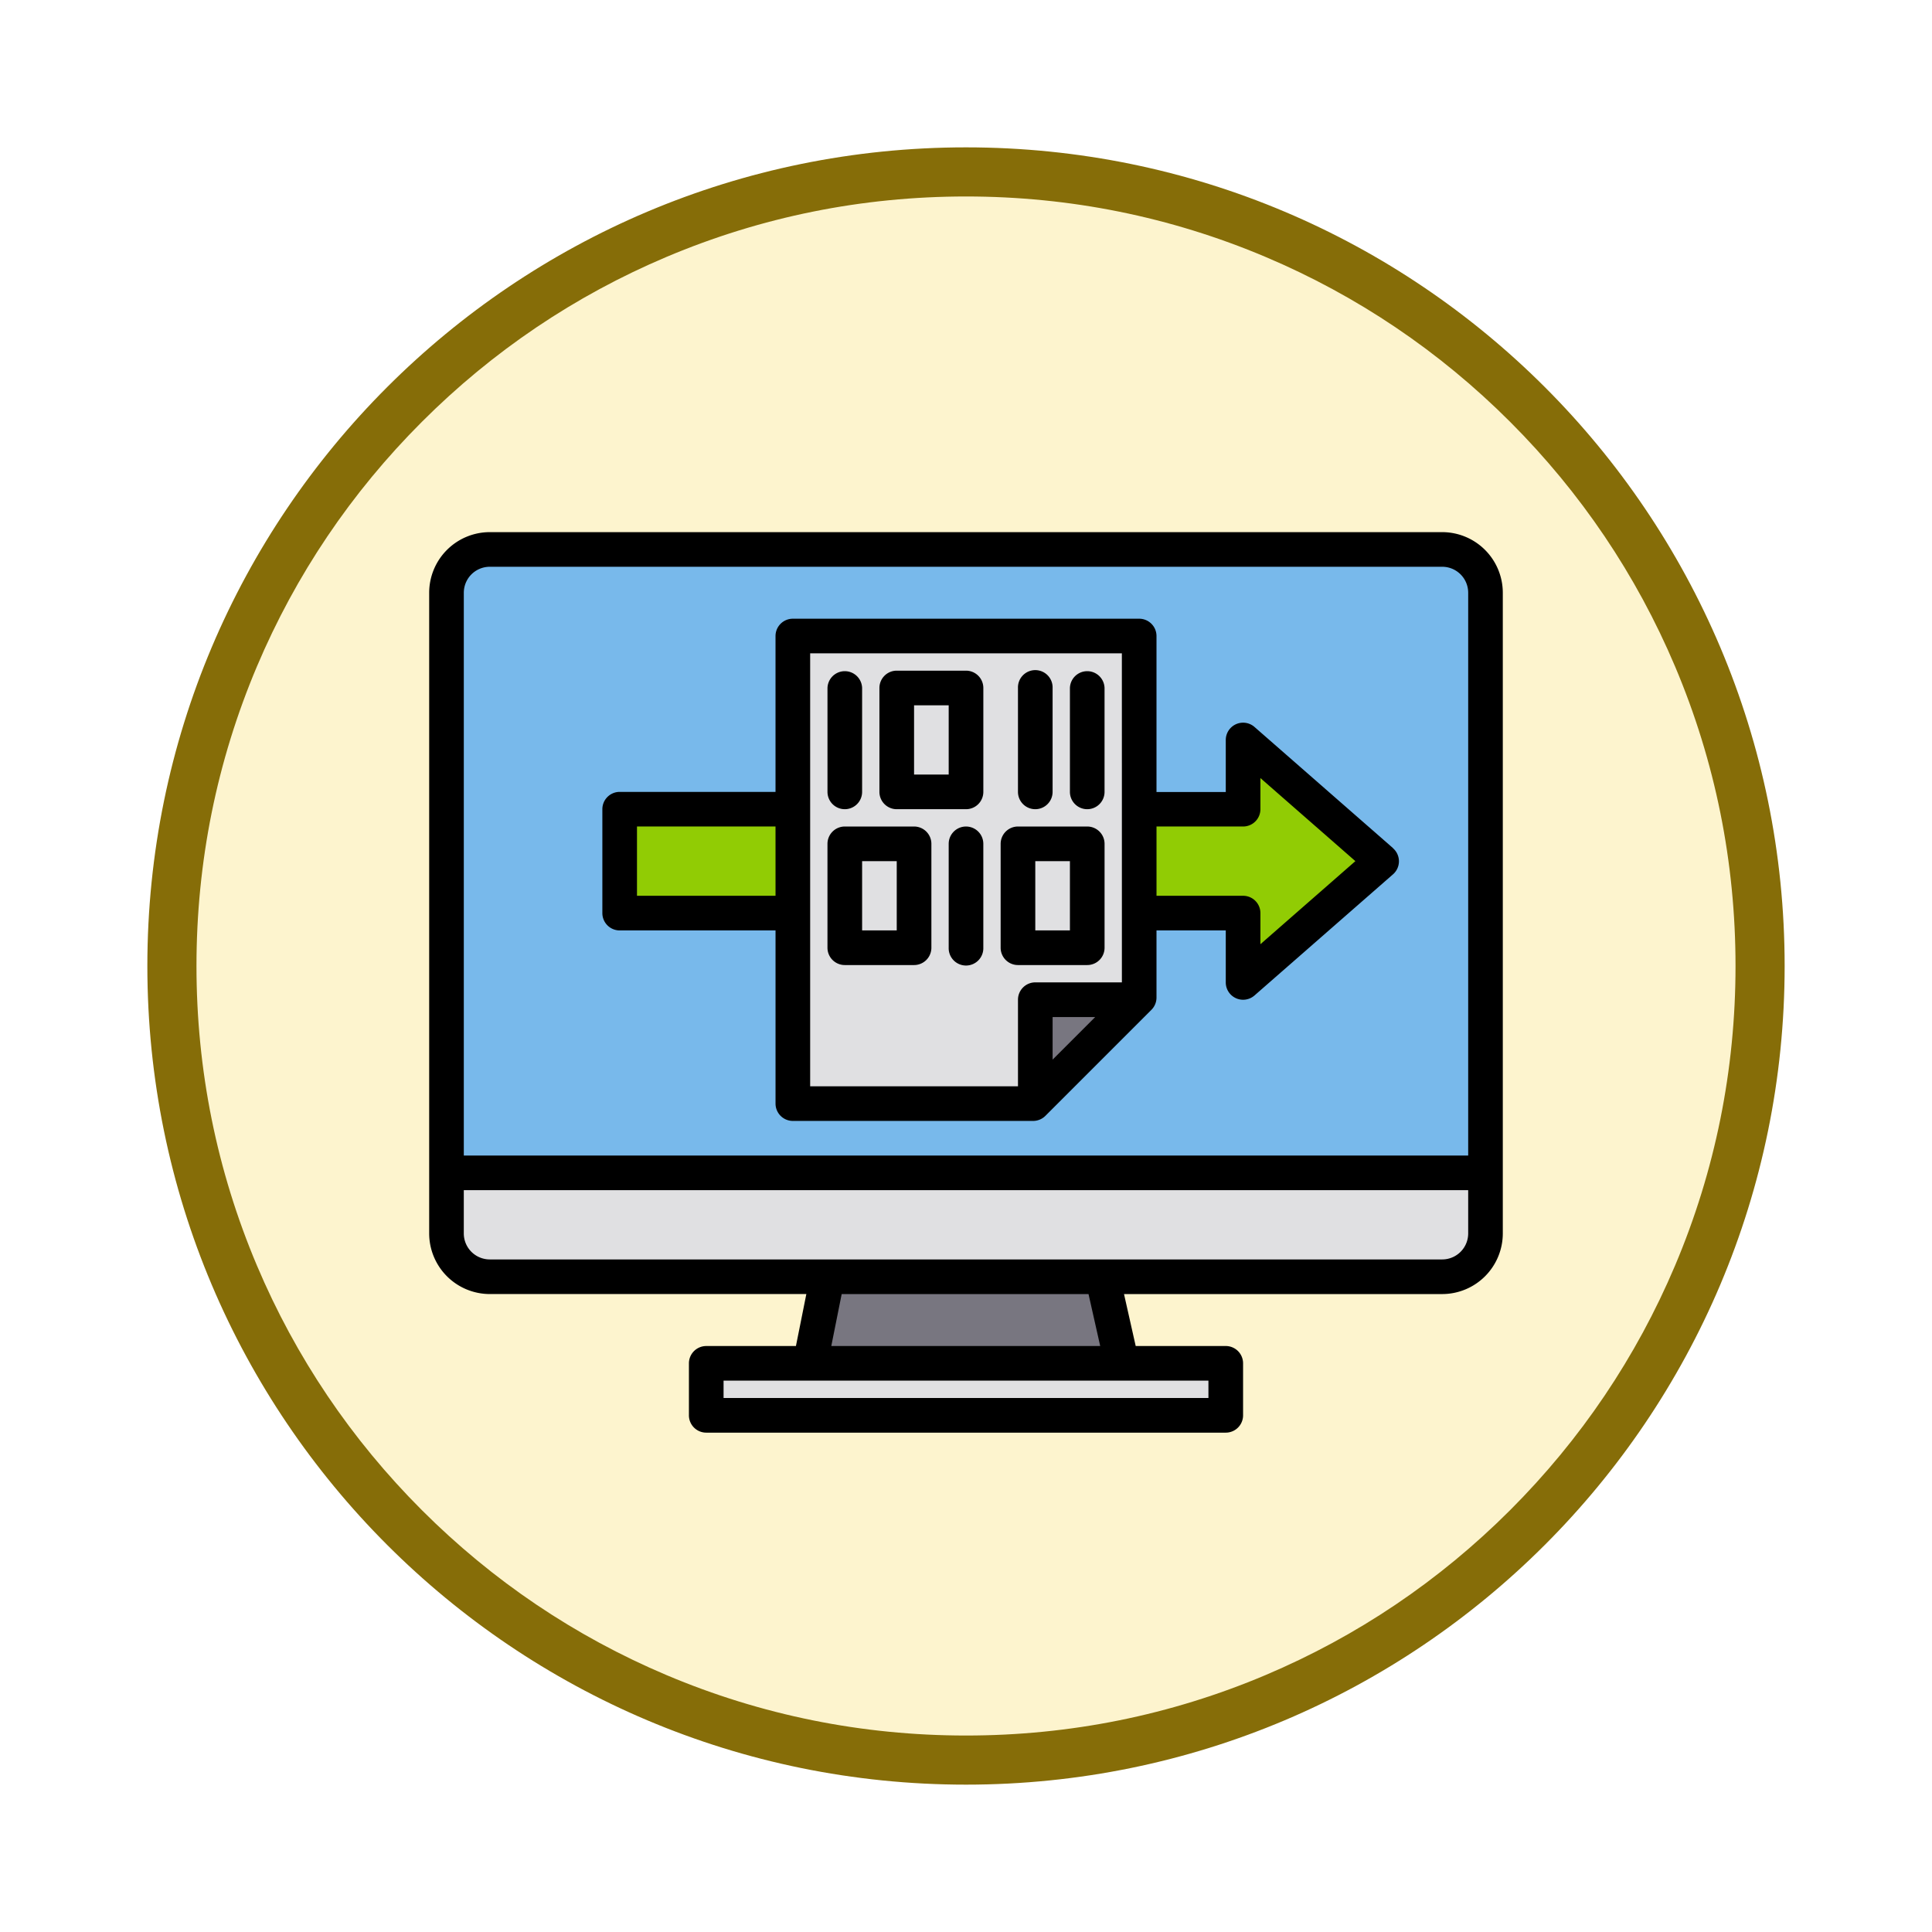 <svg xmlns="http://www.w3.org/2000/svg" xmlns:xlink="http://www.w3.org/1999/xlink" width="118" height="118" viewBox="0 0 118 118">
  <defs>
    <filter id="Trazado_982547" x="0" y="0" width="118" height="118" filterUnits="userSpaceOnUse">
      <feOffset dy="3" input="SourceAlpha"/>
      <feGaussianBlur stdDeviation="3" result="blur"/>
      <feFlood flood-opacity="0.161"/>
      <feComposite operator="in" in2="blur"/>
      <feComposite in="SourceGraphic"/>
    </filter>
  </defs>
  <g id="Grupo_1204507" data-name="Grupo 1204507" transform="translate(-584 -1239)">
    <g id="Grupo_1180857" data-name="Grupo 1180857" transform="translate(-157 -17)">
      <g id="Grupo_1179137" data-name="Grupo 1179137" transform="translate(-2.25 571)">
        <g id="Grupo_1177987" data-name="Grupo 1177987" transform="translate(752.25 691)">
          <g id="Grupo_1177681" data-name="Grupo 1177681">
            <g id="Grupo_1172010" data-name="Grupo 1172010">
              <g id="Grupo_1171046" data-name="Grupo 1171046">
                <g id="Grupo_1148525" data-name="Grupo 1148525">
                  <g transform="matrix(1, 0, 0, 1, -9, -6)" filter="url(#Trazado_982547)">
                    <g id="Trazado_982547-2" data-name="Trazado 982547" transform="translate(9 6)" fill="#fdf4ce">
                      <path d="M 50 98.5 C 43.452 98.5 37.1 97.218 31.122 94.689 C 25.347 92.247 20.16 88.749 15.705 84.295 C 11.251 79.84 7.753 74.653 5.311 68.878 C 2.782 62.9 1.5 56.548 1.5 50 C 1.5 43.452 2.782 37.1 5.311 31.122 C 7.753 25.347 11.251 20.16 15.705 15.705 C 20.16 11.251 25.347 7.753 31.122 5.311 C 37.1 2.782 43.452 1.5 50 1.5 C 56.548 1.5 62.9 2.782 68.878 5.311 C 74.653 7.753 79.84 11.251 84.295 15.705 C 88.749 20.16 92.247 25.347 94.689 31.122 C 97.218 37.1 98.5 43.452 98.5 50 C 98.5 56.548 97.218 62.9 94.689 68.878 C 92.247 74.653 88.749 79.84 84.295 84.295 C 79.84 88.749 74.653 92.247 68.878 94.689 C 62.9 97.218 56.548 98.5 50 98.5 Z" stroke="none"/>
                      <path d="M 50 3 C 43.654 3 37.499 4.242 31.706 6.692 C 26.11 9.059 21.083 12.449 16.766 16.766 C 12.449 21.083 9.059 26.11 6.692 31.706 C 4.242 37.499 3 43.654 3 50 C 3 56.346 4.242 62.501 6.692 68.294 C 9.059 73.89 12.449 78.917 16.766 83.234 C 21.083 87.551 26.11 90.941 31.706 93.308 C 37.499 95.758 43.654 97 50 97 C 56.346 97 62.501 95.758 68.294 93.308 C 73.89 90.941 78.917 87.551 83.234 83.234 C 87.551 78.917 90.941 73.89 93.308 68.294 C 95.758 62.501 97 56.346 97 50 C 97 43.654 95.758 37.499 93.308 31.706 C 90.941 26.11 87.551 21.083 83.234 16.766 C 78.917 12.449 73.89 9.059 68.294 6.692 C 62.501 4.242 56.346 3 50 3 M 50 0 C 77.614 0 100 22.386 100 50 C 100 77.614 77.614 100 50 100 C 22.386 100 0 77.614 0 50 C 0 22.386 22.386 0 50 0 Z" stroke="none" fill="#866d08"/>
                    </g>
                  </g>
                </g>
              </g>
            </g>
          </g>
        </g>
      </g>
    </g>
    <g id="sent_4927010" transform="translate(610.213 1271.501)">
      <g id="Grupo_1204505" data-name="Grupo 1204505" transform="translate(1.058 1.058)">
        <g id="Grupo_1204503" data-name="Grupo 1204503" transform="translate(0 0)">
          <path id="Trazado_1049169" data-name="Trazado 1049169" d="M79.459,58.644V94.075H16V58.644A2.643,2.643,0,0,1,18.644,56H76.815A2.643,2.643,0,0,1,79.459,58.644Z" transform="translate(-16 -56)" fill="#78b9eb"/>
          <path id="Trazado_1049170" data-name="Trazado 1049170" d="M79.459,344v3.7a2.643,2.643,0,0,1-2.644,2.644H18.644A2.643,2.643,0,0,1,16,347.7V344Z" transform="translate(-16 -305.925)" fill="#e0e0e2"/>
          <path id="Trazado_1049171" data-name="Trazado 1049171" d="M203.038,397.288H184L185.058,392h16.79Z" transform="translate(-161.789 -347.579)" fill="#787680"/>
          <path id="Trazado_1049172" data-name="Trazado 1049172" d="M136,432h31.73v3.173H136Z" transform="translate(-120.135 -382.29)" fill="#e0e0e2"/>
        </g>
        <path id="Trazado_1049173" data-name="Trazado 1049173" d="M190.675,124.557H176V96h21.153v22.078Z" transform="translate(-154.847 -90.712)" fill="#e0e0e2"/>
        <path id="Trazado_1049174" data-name="Trazado 1049174" d="M288,270.346V264h6.346" transform="translate(-252.04 -236.501)" fill="#787680"/>
        <g id="Grupo_1204504" data-name="Grupo 1204504" transform="translate(10.576 11.634)">
          <path id="Trazado_1049175" data-name="Trazado 1049175" d="M96,176h10.577v6.346H96Z" transform="translate(-96 -171.769)" fill="#91cc04"/>
          <path id="Trazado_1049176" data-name="Trazado 1049176" d="M342.346,158.807v-4.231H336v-6.346h6.346V144l8.461,7.4Z" transform="translate(-304.271 -144)" fill="#91cc04"/>
        </g>
      </g>
      <g id="Grupo_1204506" data-name="Grupo 1204506" transform="translate(0 0)">
        <path id="Trazado_1049177" data-name="Trazado 1049177" d="M69.873,48H11.7A3.706,3.706,0,0,0,8,51.7V90.835a3.706,3.706,0,0,0,3.7,3.7H31.036L30.4,97.71H24.922a1.058,1.058,0,0,0-1.058,1.058v3.173A1.058,1.058,0,0,0,24.922,103h31.73a1.058,1.058,0,0,0,1.058-1.058V98.767a1.058,1.058,0,0,0-1.058-1.058h-5.5l-.714-3.173H69.873a3.706,3.706,0,0,0,3.7-3.7V51.7A3.706,3.706,0,0,0,69.873,48ZM55.594,99.825v1.058H25.98V99.825ZM32.559,97.71l.635-3.173H48.27l.714,3.173Zm38.9-6.875a1.588,1.588,0,0,1-1.586,1.586H11.7a1.588,1.588,0,0,1-1.586-1.586V88.191H71.459Zm0-4.759H10.115V51.7A1.588,1.588,0,0,1,11.7,50.115H69.873A1.588,1.588,0,0,1,71.459,51.7Z" transform="translate(-8 -48)"/>
        <path id="Trazado_1049178" data-name="Trazado 1049178" d="M217.058,120.461h4.231a1.058,1.058,0,0,0,1.058-1.058v-6.346A1.058,1.058,0,0,0,221.288,112h-4.231A1.058,1.058,0,0,0,216,113.058V119.4A1.058,1.058,0,0,0,217.058,120.461Zm1.058-6.346h2.115v4.231h-2.115Z" transform="translate(-188.501 -103.539)"/>
        <path id="Trazado_1049179" data-name="Trazado 1049179" d="M193.058,192.461h4.231a1.058,1.058,0,0,0,1.058-1.058v-6.346A1.058,1.058,0,0,0,197.288,184h-4.231A1.058,1.058,0,0,0,192,185.058V191.4A1.058,1.058,0,0,0,193.058,192.461Zm1.058-6.346h2.115v4.231h-2.115Z" transform="translate(-167.674 -166.02)"/>
        <path id="Trazado_1049180" data-name="Trazado 1049180" d="M273.058,192.461h4.231a1.058,1.058,0,0,0,1.058-1.058v-6.346A1.058,1.058,0,0,0,277.288,184h-4.231A1.058,1.058,0,0,0,272,185.058V191.4A1.058,1.058,0,0,0,273.058,192.461Zm1.058-6.346h2.115v4.231h-2.115Z" transform="translate(-237.097 -166.02)"/>
        <path id="Trazado_1049181" data-name="Trazado 1049181" d="M193.058,120.461a1.058,1.058,0,0,0,1.058-1.058v-6.346a1.058,1.058,0,0,0-2.115,0V119.4A1.058,1.058,0,0,0,193.058,120.461Z" transform="translate(-167.674 -103.539)"/>
        <path id="Trazado_1049182" data-name="Trazado 1049182" d="M249.058,184A1.058,1.058,0,0,0,248,185.058V191.4a1.058,1.058,0,1,0,2.115,0v-6.346A1.058,1.058,0,0,0,249.058,184Z" transform="translate(-216.27 -166.02)"/>
        <path id="Trazado_1049183" data-name="Trazado 1049183" d="M281.058,120.461a1.058,1.058,0,0,0,1.058-1.058v-6.346a1.058,1.058,0,1,0-2.115,0V119.4A1.058,1.058,0,0,0,281.058,120.461Z" transform="translate(-244.04 -103.539)"/>
        <path id="Trazado_1049184" data-name="Trazado 1049184" d="M305.058,120.461a1.058,1.058,0,0,0,1.058-1.058v-6.346a1.058,1.058,0,0,0-2.115,0V119.4A1.058,1.058,0,0,0,305.058,120.461Z" transform="translate(-264.867 -103.539)"/>
        <path id="Trazado_1049185" data-name="Trazado 1049185" d="M136.291,102.011l-8.461-7.4a1.058,1.058,0,0,0-1.754.8v3.173h-4.231V89.058A1.058,1.058,0,0,0,120.787,88H99.634a1.058,1.058,0,0,0-1.058,1.058v9.519H89.058A1.058,1.058,0,0,0,88,99.634v6.346a1.058,1.058,0,0,0,1.058,1.058h9.519v10.577a1.058,1.058,0,0,0,1.058,1.058h14.675a1.059,1.059,0,0,0,.748-.309l6.478-6.478a1.059,1.059,0,0,0,.309-.748v-4.1h4.231v3.173a1.058,1.058,0,0,0,1.754.8l8.461-7.4a1.058,1.058,0,0,0,0-1.592Zm-37.714,2.911H90.115v-4.231h8.461ZM115.5,114.929v-2.6h2.6Zm4.231-4.718h-5.288a1.058,1.058,0,0,0-1.058,1.058v5.288H100.692V90.115h19.038Zm8.461-2.331v-1.9a1.058,1.058,0,0,0-1.058-1.058h-5.288v-4.231h5.288a1.058,1.058,0,0,0,1.058-1.058v-1.9l5.8,5.073Z" transform="translate(-77.423 -82.712)"/>
      </g>
    </g>
  </g>
</svg>
